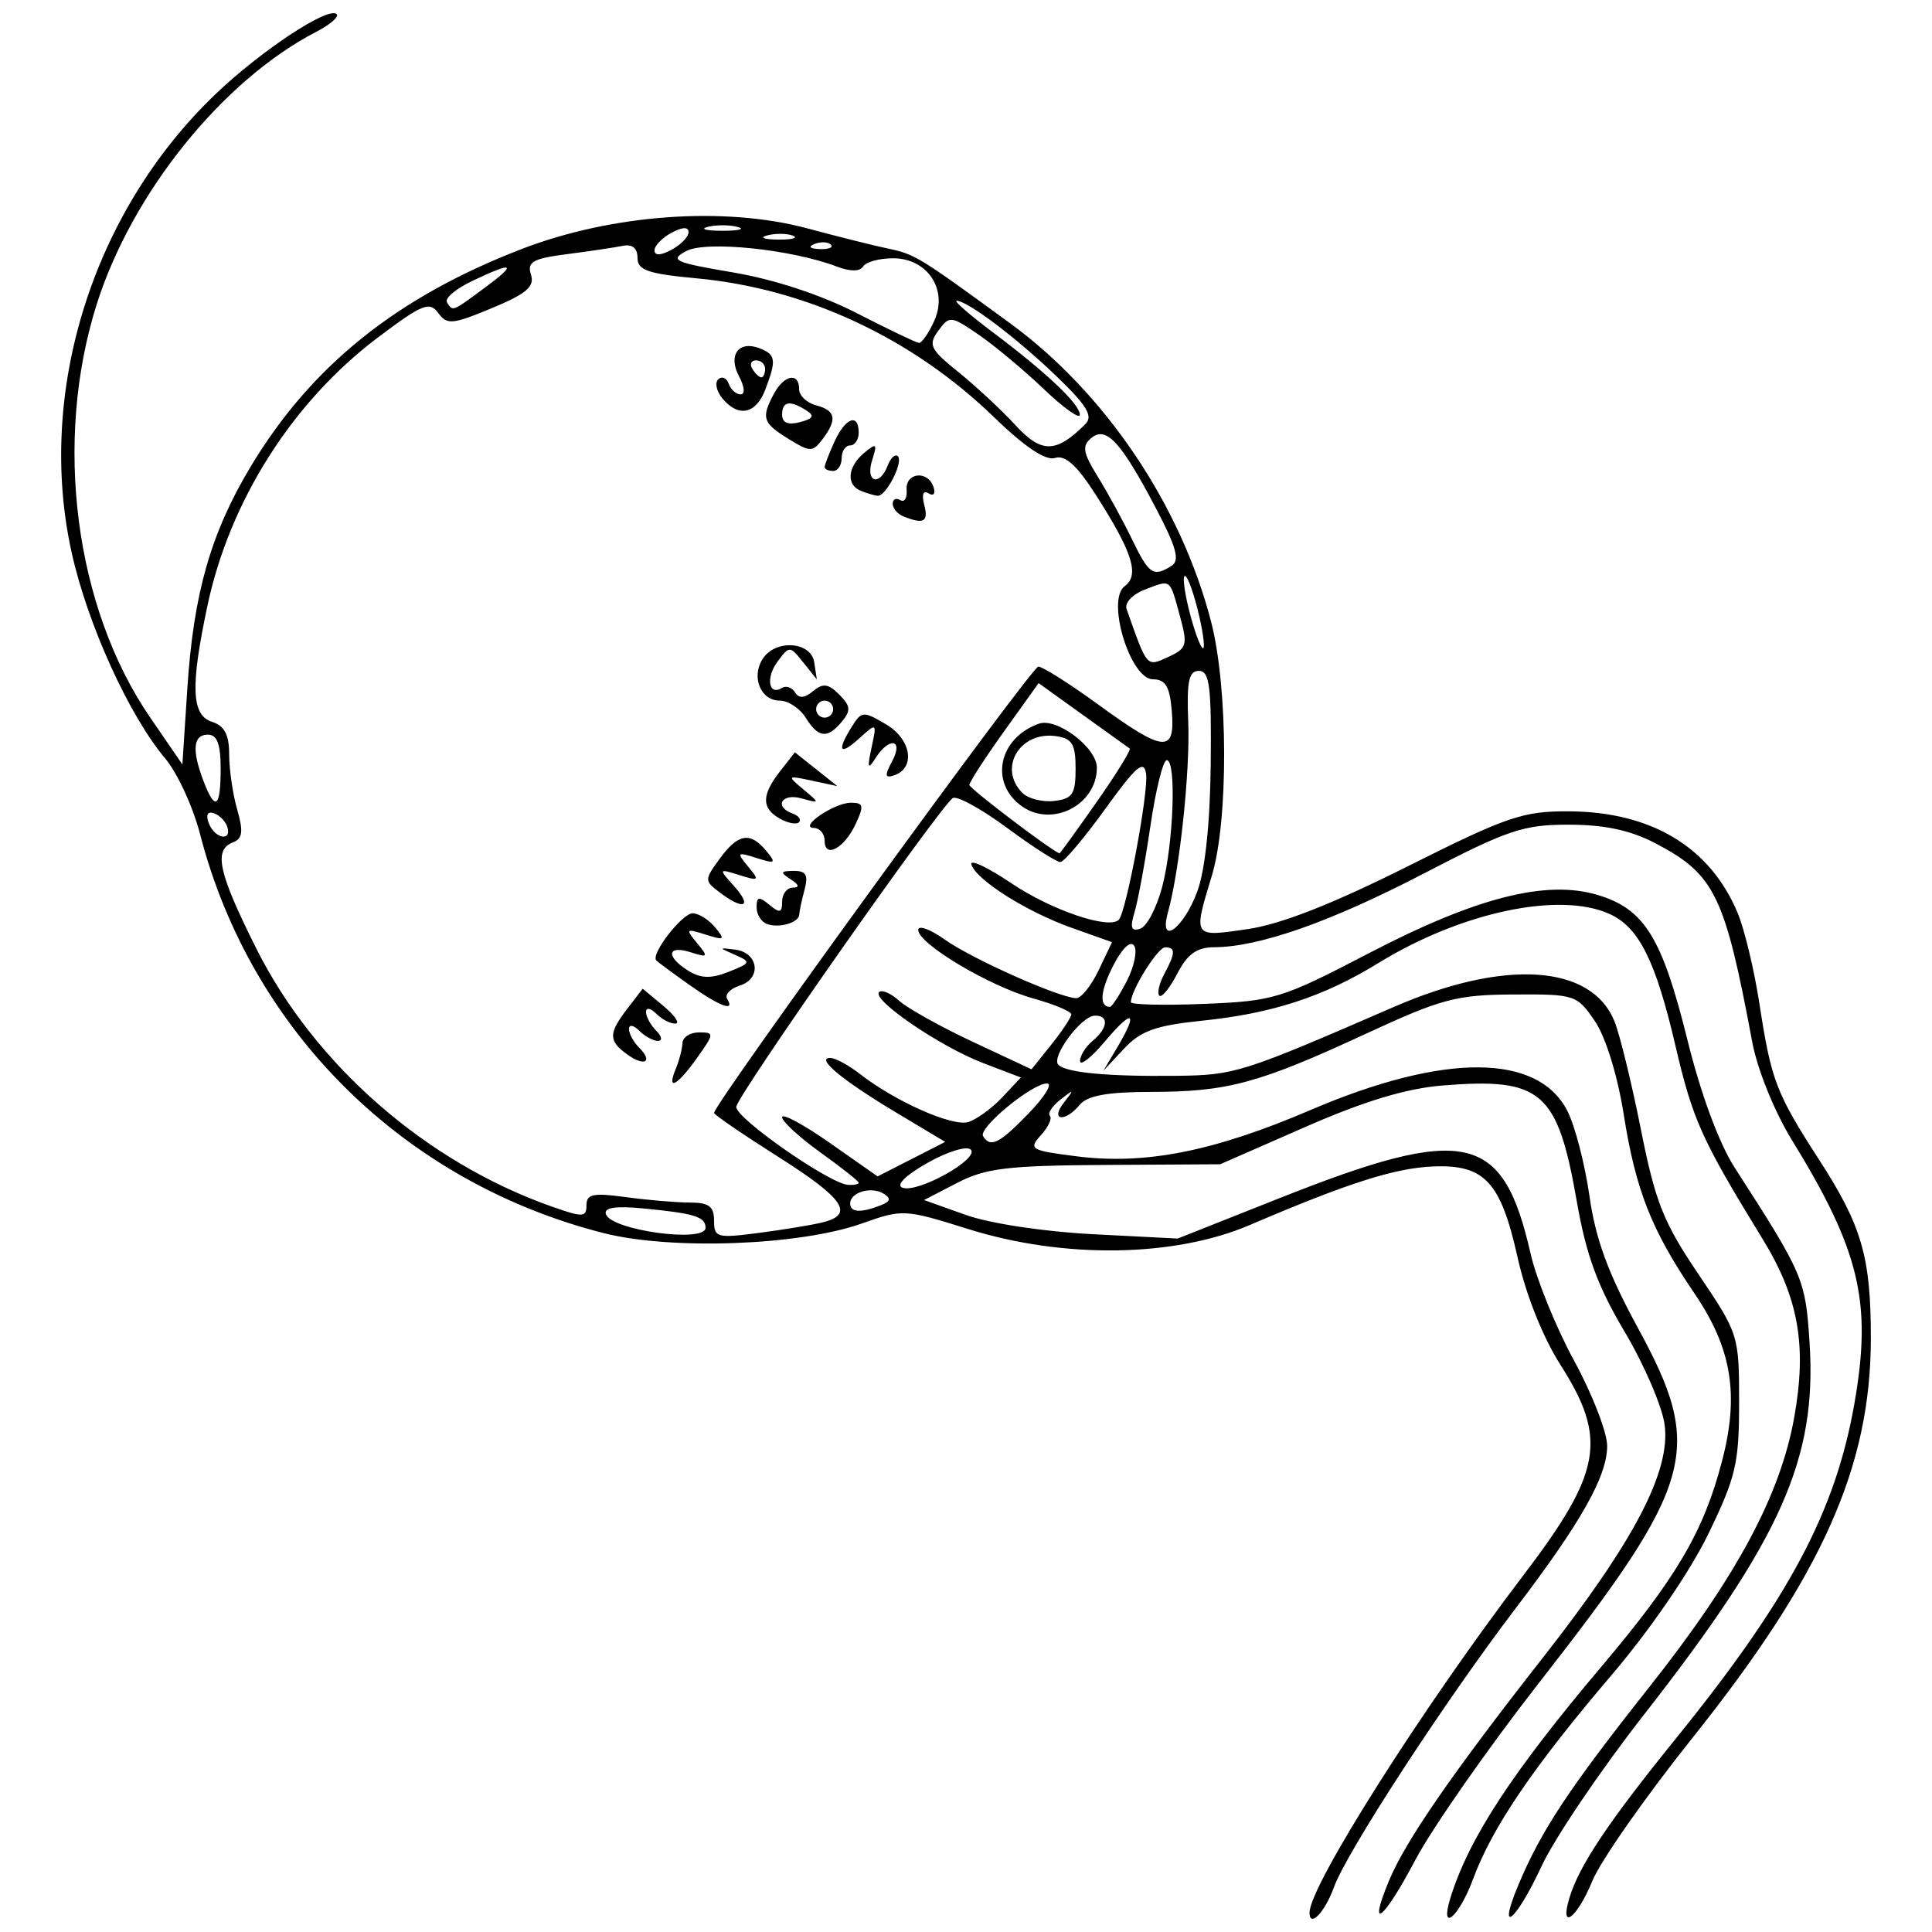 <?xml version="1.0" encoding="UTF-8" standalone="no"?>
<svg
   xmlns:dc="http://purl.org/dc/elements/1.1/"
   xmlns:cc="http://creativecommons.org/ns#"
   xmlns:rdf="http://www.w3.org/1999/02/22-rdf-syntax-ns#"
   xmlns:svg="http://www.w3.org/2000/svg"
   xmlns="http://www.w3.org/2000/svg"
   id="svg8"
   version="1.1"
   viewBox="0 0 500 500"
   height="500mm"
   width="500mm">
  <defs
     id="defs2" />
  <g
     transform="translate(0,203)"
     id="layer1">
    <path
       id="path889"
       d="m 338.907,291.976 c 0,-6.891 29.136,-52.863 55.219,-87.128 20.433,-26.841 21.963,-35.407 9.748,-54.577 -4.598,-7.216 -8.97,-18.171 -11.133,-27.893 -4.357,-19.582 -8.558,-24.076 -21.965,-23.493 -9.901,0.431 -22.054,4.32 -47.281,15.129 -19.592,8.395 -48.194,8.809 -72.941,1.056 -16.448,-5.153 -16.978,-5.181 -27.505,-1.435 -16.065,5.716 -49.327,6.95 -66.875,2.48 C 104.512,102.955 64.919,63.8 51.774,12.868 49.959,5.834 45.894,-2.987 42.74,-6.734 33.361,-17.881 22.667,-41.414 18.551,-59.967 9.347,-101.447 23.909,-148.032 55.59,-178.459 c 11.799,-11.332 29.422,-22.995 31.542,-20.875 0.663,0.663 -1.694,2.706 -5.238,4.538 -24.245,12.537 -47.75,41.704 -56.875,70.574 -11.231,35.534 -5.66,78.483 13.872,106.947 l 8.309,12.109 1.294,-19.814 c 1.596,-24.447 6.068,-40.089 16.364,-57.241 15.64,-26.055 37.797,-43.857 70.083,-56.307 23.436,-9.038 52.549,-11.139 74.075,-5.347 7.871,2.118 17.29,4.473 20.932,5.233 6.814,1.422 7.944,2.116 31.485,19.32 24.624,17.996 44.178,47.037 52.003,77.235 4.418,17.049 4.511,51.459 0.178,65.742 -4.871,16.057 -4.985,15.888 9.333,13.788 8.564,-1.256 21.917,-6.496 41.279,-16.2 25.852,-12.956 29.898,-14.337 41.83,-14.274 21.388,0.113 36.617,9.322 43.697,26.422 1.748,4.221 4.27,14.789 5.605,23.483 3.029,19.724 4.305,23.054 15.427,40.263 11.075,17.135 13.406,25.196 13.388,46.302 -0.028,33.156 -12.617,61.308 -46.256,103.44 -12.07,15.118 -23.681,31.708 -25.803,36.868 -3.999,9.728 -8.594,13.157 -5.956,4.445 2.546,-8.406 9.965,-19.514 27.573,-41.279 29.354,-36.285 41.334,-58.797 46.219,-86.852 4.547,-26.108 1.38,-39.392 -16.224,-68.055 -4.527,-7.37 -8.92,-18.229 -10.244,-25.318 -7.106,-38.061 -9.708,-43.405 -25.047,-51.44 -6.441,-3.374 -13.104,-4.81 -22.381,-4.824 -11.811,-0.018 -15.796,1.323 -37.643,12.671 -24.126,12.531 -42.528,18.996 -54.216,19.047 -4.464,0.02 -6.898,1.767 -9.519,6.835 -1.937,3.745 -4.024,6.307 -4.638,5.692 -0.614,-0.614 -0.046,-3.118 1.263,-5.564 2.939,-5.491 2.988,-6.938 0.235,-6.938 -1.911,0 -8.863,11.135 -8.863,14.195 0,0.662 8.523,0.861 18.94,0.441 18.052,-0.727 20.043,-1.338 42.478,-13.024 27.905,-14.535 46.034,-19.167 59.376,-15.169 12.139,3.637 16.672,10.975 23.281,37.685 3.43,13.863 8.157,26.63 12.162,32.848 17.855,27.72 18.347,28.871 19.409,45.425 1.924,29.979 -7.368,50.788 -43.081,96.476 -11.107,14.21 -22.94,31.735 -26.295,38.946 -6.636,14.263 -11.619,18.323 -6.014,4.9 5.881,-14.083 13.071,-24.962 33.828,-51.182 22.66,-28.624 34.013,-49.76 37.61,-70.019 3.297,-18.566 1.091,-30.9 -8.247,-46.111 -15.725,-25.615 -18.034,-30.734 -22.496,-49.869 -5.151,-22.093 -9.445,-30.704 -17.032,-34.161 -12.964,-5.907 -38.439,-0.501 -59.917,12.715 -14.095,8.673 -27.424,13.029 -45.545,14.886 -12.009,1.23 -15.888,2.618 -20.214,7.232 l -5.352,5.709 3.553,-5.977 c 5.558,-9.349 4.072,-10.191 -3.051,-1.729 -3.567,4.238 -6.513,6.588 -6.545,5.223 -0.033,-1.365 1.427,-3.716 3.243,-5.223 4.017,-3.334 4.294,-6.63 0.55,-6.536 -3.495,0.088 -11.384,10.746 -9.413,12.717 2.049,2.049 12.782,3.053 30.476,2.852 15.273,-0.173 16.89,-0.685 56.371,-17.833 28.706,-12.468 51.114,-10.999 57.085,3.743 1.372,3.387 4.448,15.982 6.836,27.99 3.735,18.785 5.812,24.009 14.878,37.427 10.404,15.398 10.537,15.817 10.537,33.207 0,15.769 -0.839,19.341 -8.018,34.124 -4.682,9.642 -15.043,24.756 -24.902,36.326 -20.356,23.889 -30.96,39.486 -35.893,52.796 -3.701,9.986 -8.776,14.279 -5.906,4.995 4.751,-15.366 15.861,-32.378 39.171,-59.982 19.364,-22.931 26.359,-34.851 31.111,-53.014 4.519,-17.273 2.552,-29.24 -7.151,-43.509 -11.066,-16.274 -15.164,-26.64 -18.262,-46.201 -1.614,-10.191 -4.668,-20.079 -7.478,-24.217 -4.634,-6.824 -5.149,-6.992 -21.137,-6.901 -14.755,0.084 -18.581,1.109 -38.403,10.291 -27.417,12.7 -35.595,14.906 -55.32,14.922 -11.251,0.009 -16.467,0.947 -18.433,3.315 -3.866,4.659 -7.796,4.134 -4.122,-0.55 2.747,-3.503 2.667,-3.575 -0.884,-0.787 -2.148,1.686 -3.384,3.587 -2.747,4.224 0.637,0.637 -0.409,2.892 -2.326,5.01 -3.27,3.613 -2.693,3.951 9.352,5.47 17.701,2.232 35.457,-1.293 60.451,-12.002 34.615,-14.831 58.943,-14.701 66.504,0.355 1.957,3.898 4.514,13.811 5.681,22.03 1.568,11.045 4.837,19.925 12.529,34.036 17.219,31.589 14.875,39.979 -25.675,91.921 -13.235,16.952 -27.63,37.582 -31.989,45.844 -8.229,15.596 -12.413,18.807 -6.705,5.146 4.273,-10.227 16.374,-27.752 39.77,-57.595 23.689,-30.217 33.117,-48.258 31.505,-60.282 -0.633,-4.721 -5.29,-15.55 -10.348,-24.064 -7.004,-11.79 -9.954,-19.821 -12.376,-33.69 -4.985,-28.554 -9.095,-32.114 -34.691,-30.046 -9.452,0.764 -20.252,4.024 -35.586,10.744 l -22.016,9.647 -29.721,0.177 c -25.303,0.15 -31,0.838 -38.323,4.629 l -8.602,4.452 10.804,3.856 c 6.16,2.199 20.267,4.341 32.819,4.985 l 22.016,1.128 26.419,-10.478 c 48.231,-19.129 57.762,-17.019 64.912,14.368 1.517,6.66 6.603,19.166 11.303,27.791 4.7,8.625 8.533,18.532 8.519,22.016 -0.033,7.851 -6.709,19.694 -23.656,41.961 -18.439,24.228 -43.752,63.081 -47.063,72.236 -2.344,6.481 -6.31,10.597 -6.31,6.548 z M 182.596,114.751 c 0,-2.85 -2.822,-3.729 -16.058,-5.002 -7.255,-0.698 -10.297,-0.236 -9.732,1.478 1.379,4.181 25.79,7.517 25.79,3.524 z m 30.272,-1.393 c 8.393,-2.061 5.615,-6.156 -11.558,-17.035 -9.081,-5.753 -16.512,-10.837 -16.512,-11.299 0,-2.359 82.207,-115.507 83.921,-115.507 1.105,0 8.136,4.458 15.624,9.907 16.945,12.33 19.826,12.581 18.921,1.651 -0.529,-6.393 -1.625,-8.258 -4.859,-8.267 -5.919,-0.016 -12.17,-20.575 -7.332,-24.113 3.919,-2.866 2.021,-8.812 -7.604,-23.823 -4.799,-7.483 -7.81,-10.182 -10.433,-9.35 -2.434,0.772 -7.832,-2.845 -15.881,-10.641 -21.078,-20.416 -48.507,-33.211 -76.839,-35.844 -12.639,-1.175 -15.333,-2.107 -15.333,-5.306 0,-2.525 -1.346,-3.608 -3.853,-3.101 -2.119,0.429 -8.604,1.394 -14.411,2.145 -8.848,1.144 -10.356,2.004 -9.308,5.305 0.987,3.11 -1.142,4.933 -10.111,8.661 -10.252,4.261 -11.61,4.381 -13.907,1.239 -2.231,-3.051 -4.17,-2.258 -15.657,6.409 -22.055,16.64 -38.301,42.236 -44.064,69.427 -4.435,20.924 -4.132,28.307 1.232,30.01 3.191,1.013 4.403,3.331 4.403,8.419 0,3.862 0.936,10.286 2.081,14.277 1.633,5.695 1.396,7.519 -1.101,8.477 -5.082,1.95 -3.795,7.821 6.005,27.401 15.099,30.166 43.931,55.363 76.5,66.854 8.072,2.848 8.981,2.814 8.981,-0.335 0,-2.902 1.755,-3.263 10.214,-2.104 5.618,0.77 13.048,1.4 16.512,1.4 4.957,0 6.297,0.998 6.297,4.687 0,4.378 0.762,4.587 11.558,3.179 6.357,-0.829 13.787,-2.055 16.512,-2.724 z M 174.917,73.541 c 0.879,-2.119 1.646,-5.091 1.703,-6.605 0.058,-1.514 1.988,-2.752 4.291,-2.752 3.999,0 3.976,0.295 -0.517,6.605 -5.214,7.322 -7.942,8.693 -5.477,2.752 z m -12.689,-3.725 c -4.797,-3.508 -4.769,-5.409 0.175,-11.835 l 3.926,-5.103 5.382,4.479 c 2.96,2.464 4.342,4.512 3.07,4.552 -1.271,0.04 -3.501,-1.116 -4.954,-2.569 -1.468,-1.468 -2.642,-1.663 -2.642,-0.44 0,1.211 1.189,3.39 2.642,4.843 1.468,1.468 1.663,2.642 0.44,2.642 -1.211,0 -3.39,-1.189 -4.843,-2.642 -1.468,-1.468 -2.642,-1.663 -2.642,-0.44 0,1.211 1.172,3.374 2.605,4.807 3.754,3.754 1.389,5.031 -3.159,1.705 z m 16.063,-18.014 c -4.184,-2.97 -7.978,-5.772 -8.432,-6.225 -1.565,-1.565 6.646,-12.214 9.418,-12.214 1.529,0 4.131,1.629 5.784,3.62 2.691,3.242 2.433,3.439 -2.465,1.884 -5.064,-1.607 -5.227,-1.444 -2.202,2.202 3.004,3.62 2.869,3.811 -1.668,2.371 -6.091,-1.933 -6.477,1.112 -0.606,4.778 3.248,2.028 5.862,2.1 10.457,0.287 5.742,-2.265 5.851,-2.539 1.724,-4.358 -4.364,-1.923 -4.364,-1.935 -0.025,-1.383 6.03,0.767 6.911,7.477 1.219,9.283 -2.508,0.796 -3.992,2.367 -3.298,3.49 2.138,3.46 -1.937,1.923 -9.907,-3.735 z m 20.267,-15.645 c -1.514,-0.528 -2.752,-2.485 -2.752,-4.348 0,-2.762 0.61,-2.882 3.302,-0.648 2.705,2.245 3.302,2.094 3.302,-0.831 0,-1.965 1.238,-3.587 2.752,-3.606 1.835,-0.022 1.651,-0.745 -0.55,-2.168 -2.78,-1.796 -2.652,-2.139 0.807,-2.168 3.192,-0.026 3.813,1.072 2.782,4.92 -0.73,2.724 -1.341,5.591 -1.358,6.369 -0.044,2.075 -5.104,3.589 -8.286,2.48 z M 186.233,27.938 c -3.957,-2.998 -3.957,-3.236 0,-8.667 4.768,-6.545 7.897,-7.092 12.038,-2.103 2.691,3.242 2.433,3.439 -2.465,1.884 -5.064,-1.607 -5.227,-1.444 -2.202,2.202 3.026,3.646 2.861,3.811 -2.219,2.227 -5.462,-1.703 -5.468,-1.69 -1.293,2.985 4.712,5.276 2.35,6.178 -3.859,1.473 z m 27.185,-13.358 c 0,-1.778 -1.238,-3.265 -2.752,-3.303 -4.191,-0.107 5.223,-6.535 9.57,-6.535 3.235,0 3.411,0.781 1.23,5.465 -2.95,6.334 -8.049,9.105 -8.049,4.373 z M 201.841,8.87 c -4.808,-2.691 -4.79,-6.083 0.067,-12.3 l 3.804,-4.869 5.504,4.375 5.504,4.375 -6.605,-1.419 c -6.41,-1.377 -6.475,-1.31 -2.202,2.259 4.355,3.638 4.349,3.663 -0.55,2.315 -5.106,-1.405 -7.113,2.199 -2.202,3.953 1.514,0.541 2.248,1.54 1.633,2.22 -0.616,0.68 -2.845,0.271 -4.954,-0.909 z m 29.053,-14.882 c 3.043,-5.687 -0.741,-6.396 -4.296,-0.805 -2.001,3.147 -2.193,2.655 -1.045,-2.692 1.396,-6.504 1.376,-6.519 -3.163,-2.411 -5.108,4.623 -5.914,3.346 -1.923,-3.045 2.515,-4.027 2.952,-4.054 8.891,-0.546 6.514,3.848 7.654,11.32 2.01,13.18 -2.365,0.78 -2.461,0.035 -0.473,-3.68 z M 208.504,-17.274 c -1.512,-2.422 -4.524,-4.403 -6.692,-4.403 -4.93,0 -7.439,-6.043 -4.465,-10.757 3.275,-5.191 12.55,-4.602 13.378,0.85 l 0.669,4.403 -3.526,-4.403 c -3.452,-4.31 -3.592,-4.315 -6.622,-0.226 -3.134,4.229 -2.322,8.987 1.166,6.831 1.044,-0.645 2.549,-0.118 3.346,1.172 1.002,1.621 2.442,1.52 4.666,-0.325 2.562,-2.126 3.941,-1.946 6.77,0.883 2.931,2.931 3.057,4.151 0.721,6.966 -3.774,4.547 -6.104,4.302 -9.409,-0.99 z m 7.116,-2.202 c 0,-1.211 -0.991,-2.202 -2.202,-2.202 -1.211,0 -2.202,0.991 -2.202,2.202 0,1.211 0.991,2.202 2.202,2.202 1.211,0 2.202,-0.991 2.202,-2.202 z m 18.163,-49.893 c -1.514,-0.611 -2.752,-2.077 -2.752,-3.258 0,-1.181 0.879,-1.605 1.953,-0.941 1.074,0.664 1.817,-0.516 1.651,-2.622 -0.358,-4.54 5.483,-5.187 6.955,-0.771 0.573,1.72 0.022,2.441 -1.262,1.648 -1.403,-0.867 -1.838,0.286 -1.13,2.996 1.145,4.377 -0.141,5.077 -5.416,2.948 z m -11.008,-6.605 c -3.845,-1.551 -3.429,-6.247 0.868,-9.813 3.218,-2.671 3.446,-2.456 2.053,1.932 -1.793,5.65 1.924,6.86 4.05,1.319 0.763,-1.99 1.94,-3.065 2.615,-2.39 1.515,1.515 -3.09,10.477 -5.261,10.237 -0.866,-0.096 -2.812,-0.674 -4.326,-1.284 z m -9.357,-6.144 c 0,-0.548 1.15,-3.521 2.555,-6.605 2.821,-6.191 6.251,-7.456 6.251,-2.305 0,1.816 -0.991,3.302 -2.202,3.302 -1.211,0 -2.202,1.486 -2.202,3.302 0,1.816 -0.991,3.302 -2.202,3.302 -1.211,0 -2.202,-0.449 -2.202,-0.997 z m -9.357,-7.299 c -6.689,-4.123 -7.112,-5.428 -3.775,-11.663 2.641,-4.935 6.527,-5.657 6.527,-1.213 0,1.675 1.981,3.564 4.403,4.197 5.086,1.33 5.522,3.644 1.651,8.767 -2.558,3.385 -3.18,3.379 -8.806,-0.089 z m 4.589,-7.386 c -4.278,-2.712 -6.24,-2.345 -6.24,1.166 0,2.054 1.545,2.692 4.589,1.896 3.489,-0.912 3.885,-1.647 1.651,-3.063 z m -21.696,-3.084 c -1.532,-1.846 -2.013,-4.075 -1.069,-4.954 0.944,-0.879 2.158,-0.36 2.699,1.154 0.541,1.514 1.926,2.752 3.078,2.752 1.204,0 1.039,-1.974 -0.387,-4.639 -2.936,-5.485 -0.133,-9.376 5.262,-7.306 4.255,1.633 4.45,3.004 1.523,10.701 -2.417,6.358 -6.954,7.295 -11.106,2.292 z m 11.052,-7.652 c 0,-1.211 -1.049,-2.202 -2.331,-2.202 -1.282,0 -1.719,0.991 -0.971,2.202 0.748,1.211 1.798,2.202 2.332,2.202 0.534,0 0.971,-0.991 0.971,-2.202 z M 227.733,109.01 c 2.733,-1.049 2.97,-1.838 0.93,-3.099 -3.165,-1.956 -8.64,-0.347 -8.64,2.54 0,2.318 2.63,2.508 7.71,0.559 z m 23.497,-14.5 c -1.024,-1.024 -6.083,0.536 -11.242,3.466 -5.693,3.234 -8.215,5.752 -6.417,6.407 3.983,1.45 20.017,-7.515 17.658,-9.873 z m -29.005,8.575 c 0,-0.4 -4.458,-3.929 -9.907,-7.842 -5.449,-3.913 -9.907,-8.013 -9.907,-9.111 0,-1.098 5.561,1.899 12.357,6.66 l 12.357,8.656 8.746,-4.462 8.746,-4.462 -12.847,-7.698 c -13.803,-8.271 -20.751,-14.036 -16.918,-14.036 1.307,0 4.739,1.845 7.627,4.101 9.173,7.164 24.075,13.773 28.144,12.482 2.161,-0.686 6.102,-3.559 8.757,-6.385 l 4.827,-5.138 -9.816,-3.749 c -11.054,-4.222 -28.853,-16.364 -26.88,-18.338 0.711,-0.711 3.047,0.296 5.193,2.238 2.145,1.941 10.73,6.726 19.078,10.632 l 15.177,7.102 5.142,-6.426 c 2.828,-3.534 5.147,-7.04 5.153,-7.791 0.007,-0.751 -4.463,-2.618 -9.932,-4.149 -11.338,-3.175 -29.685,-14.116 -29.685,-17.704 0,-1.32 3.113,-0.183 6.918,2.526 6.954,4.952 29.58,15.038 33.953,15.135 1.289,0.029 3.905,-3.221 5.813,-7.222 l 3.469,-7.274 -10.362,-3.68 c -11.719,-4.162 -24.699,-12.345 -26.034,-16.413 -0.491,-1.496 4.184,0.697 10.389,4.873 10.322,6.946 25.181,11.998 27.747,9.433 1.929,-1.929 7.771,-33.163 7.074,-37.819 -0.554,-3.698 -2.605,-1.927 -10.563,9.112 -5.432,7.536 -10.661,13.728 -11.621,13.76 -0.96,0.032 -7.172,-3.95 -13.804,-8.85 C 253.981,6.344 247.676,2.878 246.604,3.54 243.376,5.535 190.794,80.478 190.539,83.449 c -0.247,2.873 24.137,19.889 28.934,20.191 1.514,0.095 2.752,-0.154 2.752,-0.554 z m 44.031,-17.986 c 4.108,-4.238 6.23,-7.705 4.717,-7.705 -3.893,0 -17.869,11.521 -16.555,13.648 1.911,3.092 4.191,1.948 11.838,-5.942 z m 25.351,-34.189 c 1.897,-3.668 2.765,-7.775 1.93,-9.127 -0.913,-1.477 -3.06,0.523 -5.384,5.017 -3.401,6.577 -3.756,10.779 -0.909,10.779 0.503,0 2.466,-3.001 4.363,-6.669 z m 9.146,-24.316 c 2.967,-11.226 3.757,-32.86 1.2,-32.86 -0.951,0 -2.856,7.678 -4.234,17.062 -1.378,9.384 -3.227,19.424 -4.109,22.31 -1.215,3.974 -0.855,5.003 1.482,4.24 1.697,-0.555 4.244,-5.393 5.661,-10.752 z m 9.098,1.14 c 2.029,-5.464 3.319,-17.659 3.481,-32.9 0.214,-20.173 -0.294,-24.217 -3.045,-24.217 -2.628,0 -3.194,2.699 -2.771,13.209 0.511,12.709 -2.22,38.353 -5.248,49.28 -2.47,8.91 3.976,4.344 7.584,-5.372 z M 283.783,4.609 c 5.148,-7.338 9.006,-13.592 8.575,-13.896 -0.431,-0.305 -5.91,-4.237 -12.175,-8.738 l -11.391,-8.184 -8.974,12.532 c -4.936,6.892 -8.959,13.113 -8.942,13.824 0.023,0.921 20.906,16.788 23.316,17.715 0.127,0.049 4.443,-5.915 9.591,-13.253 z m -19.246,1.104 c -8.545,-5.985 -6.18,-17.685 4.33,-21.421 4.646,-1.651 15.001,6.206 15.001,11.383 0,9.578 -11.479,15.539 -19.331,10.038 z m 13.827,-9.777 c 0,-6.37 -0.88,-7.83 -5.075,-8.425 -9.375,-1.329 -15.082,8.302 -8.701,14.684 1.505,1.505 5.22,2.446 8.256,2.091 4.717,-0.551 5.519,-1.765 5.519,-8.351 z M 58.804,10.934 C 58.324,9.496 56.755,7.927 55.316,7.447 53.708,6.911 53.215,7.917 54.038,10.062 c 1.536,4.002 6.086,4.834 4.765,0.872 z M 57.107,-4.065 c 0,-6.36 -0.917,-8.806 -3.302,-8.806 -3.82,0 -4.201,3.953 -1.155,11.965 3.046,8.012 4.458,7.012 4.458,-3.159 z M 305.409,-43.385 c -2.74,-10.036 -2.239,-9.648 -9.085,-7.045 -3.2,1.217 -5.325,3.449 -4.774,5.015 5.38,15.285 5.144,15.011 10.725,12.468 4.884,-2.225 5.142,-3.083 3.134,-10.438 z m 4.477,-2.11 c -1.307,-5.151 -2.808,-8.934 -3.335,-8.407 -0.527,0.527 0.163,5.12 1.533,10.208 1.37,5.088 2.871,8.871 3.335,8.407 0.464,-0.464 -0.226,-5.058 -1.533,-10.208 z m -6.677,-11.07 c 2.182,-1.384 1.261,-4.781 -4.018,-14.827 -9.09,-17.296 -12.909,-21.453 -16.767,-18.251 -2.464,2.045 -2.17,3.776 1.707,10.049 2.576,4.168 6.566,11.474 8.866,16.235 4.354,9.012 5.507,9.779 10.212,6.793 z m -22.296,-36.698 c 2.054,-2.054 0.35,-4.839 -7.66,-12.522 -10.292,-9.872 -22.876,-19.366 -25.67,-19.366 -0.814,0 3.302,3.591 9.146,7.98 14.116,10.601 22.735,18.755 22.735,21.511 0,1.236 -4.21,-1.767 -9.357,-6.675 -5.146,-4.907 -12.716,-11.225 -16.821,-14.038 -7.207,-4.939 -7.567,-4.974 -10.454,-1.027 -2.677,3.661 -2.126,4.785 5.263,10.745 4.539,3.661 11.176,9.841 14.749,13.735 6.706,7.306 10.492,7.234 18.069,-0.342 z m -39.153,-26.655 c 3.677,-8.071 -1.681,-16.241 -10.651,-16.241 -3.533,0 -7.013,0.953 -7.733,2.117 -0.831,1.344 -3.311,1.356 -6.79,0.033 -11.798,-4.486 -33.895,-6.761 -38.995,-4.015 -4.387,2.362 -3.105,2.945 12.191,5.54 10.57,1.793 22.754,5.805 31.923,10.512 8.156,4.186 15.413,7.66 16.127,7.72 0.714,0.06 2.482,-2.49 3.929,-5.666 z m -116.406,-8.536 c 8.677,-6.402 7.672,-6.992 -3.133,-1.839 -4.227,2.016 -7.175,4.493 -6.549,5.504 1.524,2.466 1.214,2.583 9.683,-3.665 z m 52.838,-14.465 c 0,-1.416 -1.571,-1.361 -4.403,0.155 -2.422,1.296 -4.403,3.347 -4.403,4.558 0,1.416 1.571,1.361 4.403,-0.155 2.422,-1.296 4.403,-3.347 4.403,-4.558 z m 36.83,3.228 c -0.732,-0.732 -2.63,-0.81 -4.22,-0.174 -1.756,0.703 -1.235,1.224 1.33,1.33 2.321,0.096 3.621,-0.425 2.89,-1.156 z m -9.819,-2.316 c -1.491,-0.603 -4.463,-0.64 -6.605,-0.082 -2.142,0.558 -0.923,1.052 2.71,1.096 3.633,0.045 5.385,-0.412 3.895,-1.015 z m -14.352,-2.275 c -2.119,-0.554 -5.586,-0.554 -7.705,0 -2.119,0.554 -0.385,1.007 3.853,1.007 4.238,0 5.972,-0.453 3.853,-1.007 z"
       style="fill:#000000;stroke-width:2.202" />
  </g>
</svg>
